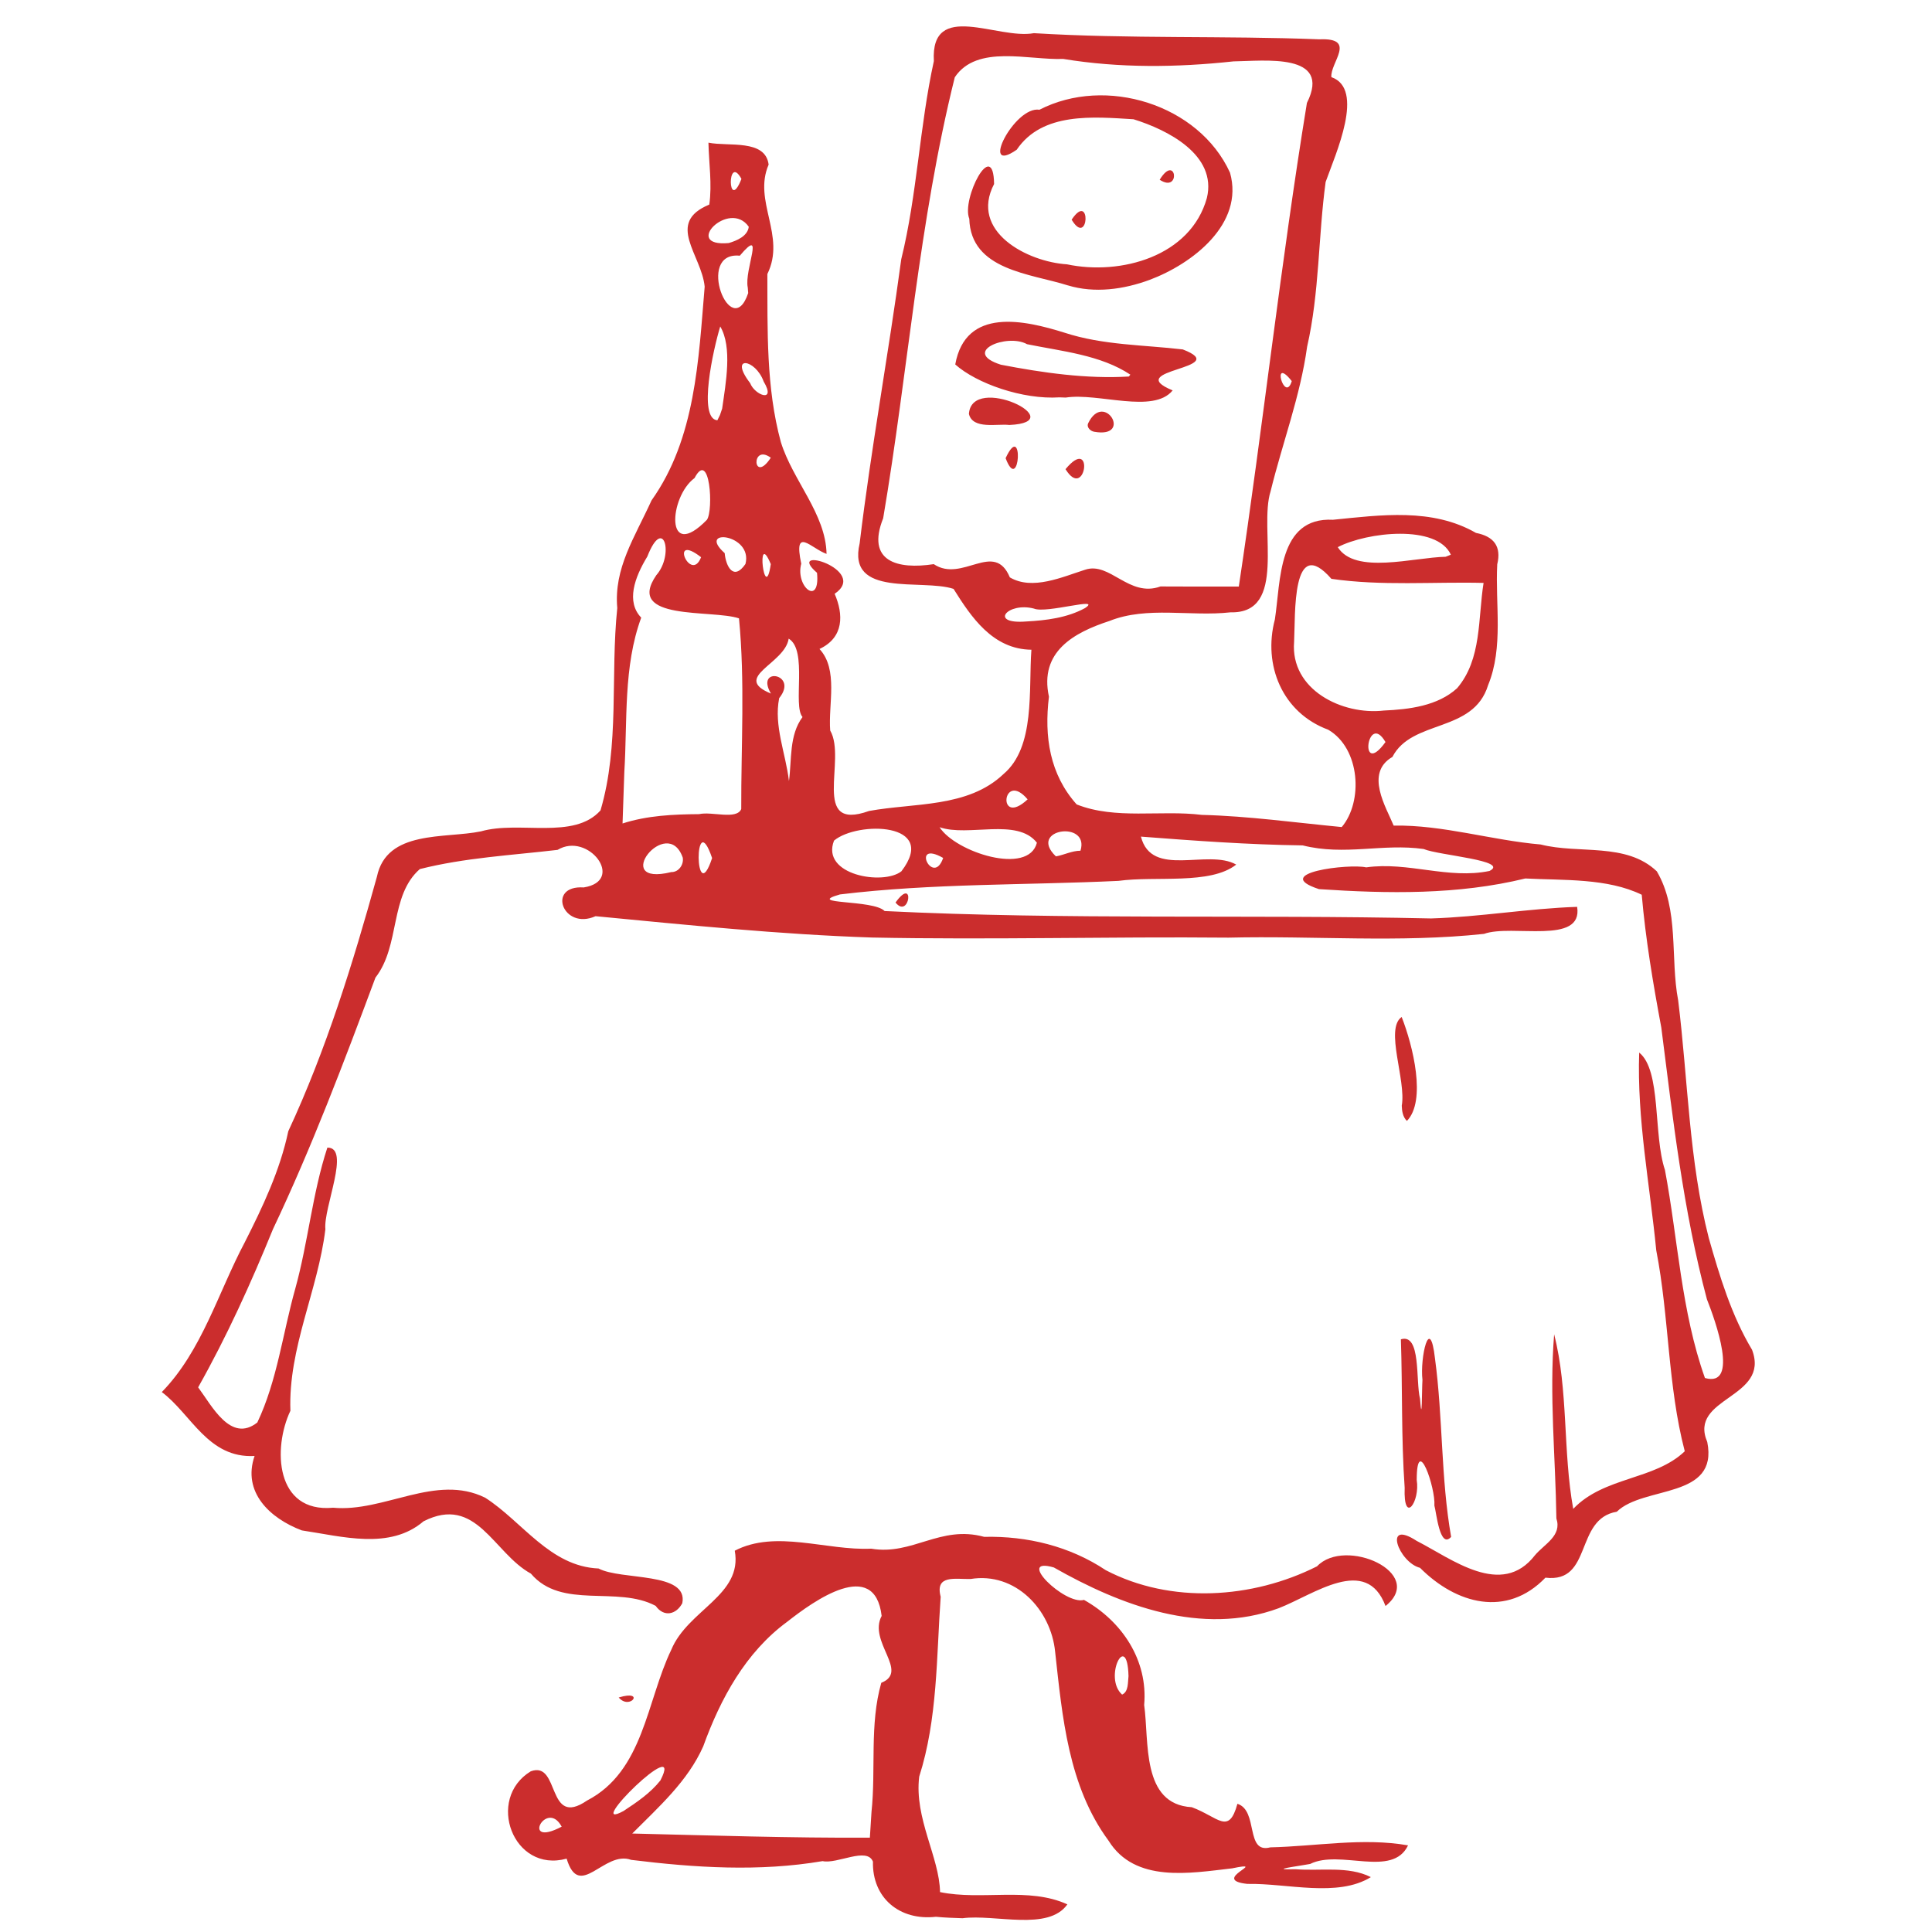 <svg xmlns="http://www.w3.org/2000/svg" xmlns:xlink="http://www.w3.org/1999/xlink" width="500" zoomAndPan="magnify" viewBox="0 0 375 375" height="500" preserveAspectRatio="xMidYMid meet" version="1.0"><defs><clipPath id="286255bfeb"><path d="M 31.363 5 L 341 5 L 341 373 L 31.363 373 Z M 31.363 5 " clip-rule="nonzero"/></clipPath></defs><g clip-path="url(#286255bfeb)"><path fill="#cb2d2d" d="M 181.656 372.047 C 174.594 372.844 169.273 368.367 169.438 361.34 C 168.285 358.414 162.5 361.863 159.664 361.242 C 147.336 363.34 134.848 362.516 122.516 361 C 117.25 359.062 112.465 368.988 109.984 360.762 C 99.57 363.629 94.254 349.141 103.023 343.809 C 108.773 341.703 106.02 354.918 113.934 349.492 C 124.949 343.789 125.48 330.207 130.297 320.215 C 133.516 312.441 144.199 309.637 142.617 300.992 C 150.566 296.852 160.414 301.004 169.117 300.598 C 177.129 301.953 182.48 295.961 191.027 298.301 C 199.387 298.109 207.637 300.117 214.633 304.773 C 227.258 311.375 243.09 310.34 255.633 304.023 C 261.09 298.25 276.938 305.328 268.93 311.727 C 265.184 301.746 255.051 309.504 248.176 312.16 C 233.332 317.633 217.539 311.629 204.547 304.242 C 196.945 302.047 206.688 311.609 210.402 310.539 C 217.793 314.688 222.852 322.262 222.082 330.941 C 223.082 337.961 221.469 350.227 231.324 350.777 C 236.488 352.68 238.488 356.277 240.184 350.117 C 244.312 351.426 241.652 359.867 246.562 358.57 C 255.457 358.371 264.516 356.641 273.301 358.184 C 270.262 364.551 260.113 358.902 254.297 361.793 C 252.055 362.23 245.781 362.977 251.477 362.816 C 256.324 363.207 261.688 362.133 266.082 364.348 C 259.621 368.348 249.816 365.512 242.109 365.664 C 234.641 364.867 246.688 361.086 239.152 362.645 C 230.996 363.578 220.289 365.543 215.164 357.266 C 207.344 346.672 206.199 333.234 204.801 320.613 C 203.996 312.41 197.074 305.062 188.379 306.484 C 185.402 306.547 181.449 305.59 182.586 309.934 C 181.758 321.621 182 333.641 178.418 344.84 C 177.426 352.906 182.352 360.5 182.461 367.254 C 190.547 368.93 199.664 366.191 207.176 369.637 C 203.453 374.895 193.18 371.5 186.82 372.328 C 185.098 372.27 183.375 372.215 181.66 372.047 Z M 169.156 351.707 C 170.039 343.387 168.75 334.715 171.055 326.633 C 176.562 324.434 168.449 318.672 171.129 313.648 C 169.758 302.219 157.879 310.789 152.836 314.754 C 144.734 320.684 139.844 329.711 136.5 338.957 C 133.484 345.762 127.855 350.719 122.719 355.887 C 138.09 356.258 153.461 356.766 168.84 356.691 Z M 109.02 354.555 C 106.086 349.055 100.918 358.812 109.02 354.555 Z M 128.184 345.582 C 133.098 336.02 112.902 355.93 121.023 351.516 C 123.605 349.816 126.25 348.027 128.184 345.582 Z M 219.043 325.332 C 218.816 316.316 214.094 325.609 217.797 328.918 C 219.09 328.367 218.895 326.449 219.043 325.332 Z M 120.09 329.484 C 125.336 327.879 122.305 332.062 120.09 329.484 Z M 127.262 311.695 C 119.766 307.703 109.027 312.5 103.047 305.438 C 95.746 301.438 92.492 290.062 82.207 295.285 C 75.652 300.898 66.398 298.211 58.582 297.051 C 52.367 294.703 46.992 289.621 49.414 282.605 C 40.363 283.094 37.148 274.496 31.406 270.199 C 39.191 262.215 42.344 250.871 47.504 241.141 C 51.008 234.227 54.34 227.195 55.957 219.57 C 63.309 203.77 68.508 186.965 73.156 170.18 C 75.059 161.031 86.312 162.812 93.355 161.367 C 100.77 159.227 111.375 163.098 116.559 157.297 C 120.305 144.582 118.449 131.074 119.812 118.02 C 119.121 110.289 123.188 104.328 126.461 97.129 C 135.031 85.074 135.578 69.824 136.777 55.637 C 136.176 49.445 129.098 43.25 137.676 39.707 C 138.234 35.723 137.594 31.695 137.508 27.691 C 141.363 28.488 148.562 26.941 149.191 31.953 C 146.109 39.07 152.617 45.711 148.945 53.191 C 148.988 64.062 148.684 75.25 151.562 85.801 C 153.867 93.273 160.285 99.73 160.434 107.512 C 157.469 106.473 153.953 101.992 155.52 109.414 C 154.324 113.895 159.238 117.824 158.582 111.18 C 152.168 105.613 168.832 110.609 162.004 115.258 C 163.734 119.258 163.84 123.723 159.066 125.965 C 162.766 129.98 160.742 136.684 161.141 141.793 C 164.41 147.434 157.234 161.504 168.684 157.41 C 177.473 155.797 187.867 156.824 194.785 150.238 C 200.988 144.984 199.621 133.875 200.195 126.113 C 192.656 126.023 188.488 119.73 185.082 114.301 C 178.918 112.266 164.355 116.121 166.859 105.457 C 169.074 87.012 172.449 68.723 174.934 50.309 C 178.027 37.758 178.477 24.547 181.262 11.855 C 180.59 -0.059 193.676 7.746 200.672 6.438 C 219.129 7.566 237.645 6.906 256.098 7.633 C 263.492 7.309 258.133 12.18 258.422 14.973 C 264.988 17.262 259.258 29.812 257.305 35.32 C 255.859 45.93 256.117 56.773 253.711 67.297 C 252.387 76.902 248.91 86.016 246.625 95.344 C 244.273 102.691 249.977 119.137 238.844 118.852 C 231.086 119.727 222.656 117.605 215.352 120.527 C 208.469 122.77 201.691 126.48 203.598 135.223 C 202.652 143.039 203.77 150.305 208.98 156.137 C 216.539 159.137 225.25 157.18 233.273 158.168 C 242.367 158.402 251.414 159.672 260.43 160.531 C 264.598 155.633 264.062 145.293 257.805 141.637 C 248.91 138.355 245.098 129.109 247.453 120.23 C 248.598 112.82 248.008 100.328 258.723 100.887 C 268.023 99.961 277.984 98.551 286.492 103.441 C 289.938 104.109 291.457 106.043 290.613 109.535 C 290.207 117.348 291.863 125.613 288.836 133 C 285.969 142.328 274.066 139.562 270.266 146.922 C 264.84 150.055 269.078 156.73 270.508 160.246 C 280.086 160.086 289.492 163.094 299.043 163.914 C 306.465 165.816 315.629 163.449 321.586 169.125 C 325.988 176.586 324.156 185.922 325.734 194.188 C 327.641 209.555 327.816 225.254 331.676 240.305 C 333.797 247.77 336.078 255.32 340.07 261.988 C 343.66 271.492 327.637 271.125 331.379 279.891 C 333.609 291.035 319.043 288.309 313.816 293.426 C 305.57 294.812 309.184 307.344 299.969 306.223 C 292.457 314.023 282.668 311.379 275.625 304.312 C 271.508 303.281 268.348 294.766 274.965 299.078 C 281.828 302.582 291.461 310.246 297.934 301.871 C 299.785 299.676 303.207 298.102 302.094 294.734 C 301.922 282.828 300.703 270.859 301.656 258.992 C 304.434 269.824 303.336 281.719 305.363 292.871 C 311.348 286.582 321.145 287.32 327.012 281.688 C 323.684 268.988 323.996 255.594 321.477 242.691 C 320.23 229.93 317.715 217.137 318.164 204.305 C 322.508 207.773 320.863 220.211 323.164 227.086 C 325.695 240.535 326.316 254.508 330.926 267.469 C 337.68 269.391 332.922 256.262 331.309 252.18 C 326.699 234.902 324.707 217.129 322.457 199.441 C 320.863 190.906 319.406 182.273 318.66 173.668 C 311.98 170.418 303.512 170.898 296.062 170.512 C 283.008 173.707 269.355 173.473 256.012 172.578 C 246.418 169.438 261.891 167.594 265.176 168.355 C 273.285 167.203 281.129 170.719 289.117 169.051 C 293.125 167.016 279.223 166.027 276.332 164.793 C 268.359 163.664 261.023 166.148 252.848 164.09 C 242.363 163.953 231.871 163.188 221.453 162.387 C 223.539 170.531 234.445 164.688 239.949 167.816 C 234.906 171.793 224.305 169.977 217.094 170.977 C 199.078 171.832 180.953 171.434 163.031 173.609 C 156.062 175.598 169.535 174.562 171.699 176.832 C 207.023 178.582 242.422 177.48 277.773 178.27 C 287.25 177.984 296.695 176.328 306.121 176.02 C 307.309 183.52 293.441 179.305 288.043 181.266 C 271.578 183.031 254.973 181.602 238.441 181.996 C 215.363 181.781 192.27 182.441 169.203 181.973 C 151.277 181.371 133.426 179.543 115.598 177.832 C 109.254 180.664 106.023 171.777 113.297 172.25 C 121.484 170.965 114.18 161.363 108.227 164.961 C 99.305 166.008 90.207 166.48 81.488 168.688 C 75.574 173.871 77.742 183.496 72.875 189.754 C 66.742 206.227 60.52 222.684 52.98 238.586 C 48.703 249.082 44.027 259.406 38.461 269.281 C 41.137 272.875 44.789 280.152 49.945 276.105 C 53.801 268.012 54.887 258.719 57.328 250.074 C 59.82 241.062 60.633 231.605 63.539 222.754 C 68.129 222.664 62.738 234.406 63.156 238.602 C 61.703 250.543 55.93 261.629 56.367 273.832 C 52.934 281.059 53.41 293.688 64.656 292.648 C 74.566 293.578 84.582 285.98 94.164 290.699 C 101.422 295.348 106.727 304.039 116.184 304.445 C 120.555 306.777 133.664 305.051 132.434 311.18 C 131.273 313.371 128.879 313.977 127.262 311.695 Z M 174.965 169.113 C 182.273 159.57 166.395 159.352 161.883 163.164 C 159.273 169.875 171.484 171.895 174.965 169.113 Z M 132.52 166.457 C 129.508 157.914 118.246 172.23 130.293 169.27 C 131.746 169.309 132.762 167.797 132.52 166.457 Z M 138.219 166.551 C 134.656 156.059 134.816 176.824 138.219 166.551 Z M 183.066 166.527 C 176.645 162.875 181.109 172.246 183.066 166.527 Z M 201.262 163.57 C 197.414 158.656 187.922 162.504 182.371 160.559 C 185.449 165.402 199.641 170.004 201.262 163.57 Z M 209.719 165.125 C 211.578 159.133 199.359 160.887 204.953 166.223 C 206.562 165.941 208.047 165.129 209.719 165.125 Z M 135.699 158.023 C 138.188 157.457 142.941 159.18 143.875 157.043 C 143.836 144.711 144.625 132.289 143.438 120.023 C 138.234 118.258 121.242 120.594 127.387 111.648 C 130.879 107.691 128.812 99.934 125.645 108.023 C 123.156 112.105 121.492 116.801 124.461 119.883 C 120.965 129.383 121.797 139.855 121.18 149.867 L 120.836 159.836 C 125.633 158.285 130.695 158.062 135.699 158.023 Z M 199.461 155.156 C 194.531 149.34 193.457 160.762 199.461 155.156 Z M 155.77 139.176 C 153.828 136.949 156.828 126.18 153.082 123.961 C 152.344 128.891 141.938 131.438 149.641 134.621 C 146.496 129.312 155.105 130.73 151.238 135.508 C 150.168 140.887 152.512 146.242 153.137 151.598 C 153.699 147.434 153.145 142.703 155.77 139.176 Z M 268.922 144.031 C 265.348 137.898 263.695 151.258 268.922 144.031 Z M 282.82 133.586 C 287.637 127.941 286.852 120.055 287.961 113.141 C 278.117 112.906 268.18 113.766 258.422 112.352 C 250.68 103.492 251.457 119.359 251.184 124.586 C 250.43 133.887 260.539 138.852 268.621 137.914 C 273.516 137.695 279.043 137.027 282.82 133.586 Z M 210.598 118.031 C 214.055 115.719 203.07 119.156 200.684 118.125 C 195.582 116.793 191.824 121.211 199.188 120.629 C 203.07 120.422 207.137 119.918 210.598 118.031 Z M 210.625 110.582 C 215.461 108.965 219.113 116.043 225.25 113.832 C 230.316 113.875 235.383 113.844 240.453 113.852 C 245.156 82.602 248.582 51.164 253.672 19.977 C 258.613 10.137 245.297 11.848 239.418 11.914 C 228.418 13.105 217.316 13.238 206.367 11.438 C 199.664 11.707 189.621 8.562 185.324 14.996 C 178.32 43.109 176.262 72.098 171.422 100.598 C 168.074 109 174.207 110.578 181.242 109.5 C 186.785 113.211 192.957 104.785 196.012 112.07 C 200.402 114.652 206.211 111.98 210.625 110.582 Z M 206.816 91.066 C 212.457 84.27 210.754 97.441 206.816 91.066 Z M 195.188 88.93 C 198.742 81.301 197.969 96.266 195.188 88.93 Z M 211.207 82.164 C 214.297 75.754 219.969 85.121 212.43 83.812 C 211.707 83.711 210.855 82.98 211.207 82.164 Z M 188.066 80.34 C 188.617 72.367 208.305 81.938 195.902 82.488 C 193.625 82.195 188.801 83.426 188.066 80.34 Z M 205.641 77.125 C 198.516 77.598 189.539 74.426 185.414 70.742 C 187.422 59.566 198.84 62.133 206.645 64.582 C 214.066 67.004 221.93 66.93 229.578 67.824 C 239.504 71.641 217.527 71.637 227.613 75.777 C 223.852 80.395 213.172 76.18 206.852 77.168 Z M 219.398 72.719 C 213.637 68.891 206.102 68.188 199.352 66.809 C 195.484 64.633 186.453 68.305 194.27 70.789 C 202.395 72.363 210.984 73.578 219.109 73.082 Z M 207.293 55.402 C 200.016 53.086 188.426 52.488 188.137 42.453 C 186.566 38.641 192.816 26.477 192.953 35.715 C 188.137 44.938 199.398 50.824 207.098 51.305 C 217.52 53.504 231.094 49.781 234.254 38.434 C 236.277 30.055 226.617 25.195 220.02 23.148 C 212.266 22.68 202.312 21.699 197.348 29.059 C 189.996 34.16 196.906 20.52 201.754 21.301 C 214.602 14.68 232.699 20.25 238.746 33.52 C 241.551 43.5 231.375 51.246 223.133 54.324 C 218.121 56.176 212.488 56.969 207.293 55.398 Z M 208.004 42.641 C 211.84 36.902 211.359 48.188 208.004 42.641 Z M 225.094 34.891 C 228.309 29.625 229.262 37.605 225.094 34.891 Z M 149.609 109.496 C 146.648 102.371 148.43 117.637 149.609 109.496 Z M 144.691 109.473 C 146.215 103.598 135.102 102.43 140.66 107.359 C 140.883 109.898 142.367 112.848 144.691 109.473 Z M 136.078 108.156 C 129.73 103.219 134.082 113.344 136.078 108.156 Z M 281.609 107.664 C 278.902 101.75 265.359 103.238 259.66 106.203 C 263.031 111.578 274.367 108.184 280.598 108.07 Z M 137.207 100.898 C 138.531 99.066 137.805 87.074 134.809 92.793 C 129.844 96.43 129.035 109.262 137.207 100.898 Z M 149.609 88.844 C 145.695 85.984 146.129 94.145 149.609 88.844 Z M 140.168 79.316 C 140.879 74.332 142.176 67.398 139.797 63.363 C 138.441 67.812 135.434 81.262 139.238 81.578 L 139.746 80.559 Z M 148.227 74.055 C 146.625 69.609 141.395 68.879 145.598 74.355 C 146.508 76.738 150.73 78.27 148.227 74.055 Z M 250.73 73.973 C 246.648 68.82 249.363 78.461 250.73 73.973 Z M 145.141 55.812 C 144.41 52.402 148.613 43.695 143.594 49.633 C 134.871 48.734 141.938 66.68 145.223 56.887 Z M 145.336 44.016 C 141.555 38.582 132.289 48.004 141.449 47.176 C 142.992 46.719 145.109 45.855 145.336 44.016 Z M 143.914 34.723 C 141.09 29.605 141.23 41.57 143.914 34.723 Z M 278.414 292.238 C 278.676 288.801 275 278.145 274.984 287.254 C 275.676 291.508 272.375 296.109 272.645 288.762 C 271.969 279.184 272.234 269.523 271.91 259.961 C 275.867 258.734 274.746 268.039 275.625 271.5 C 276.035 276.973 275.969 269.797 276.098 267.84 C 275.59 263.609 277.527 254.793 278.535 263.723 C 280.086 275.195 279.656 286.926 281.664 298.309 C 279.449 300.777 278.793 293.453 278.414 292.238 Z M 272.082 214.617 C 272.969 209.66 268.75 199.707 272.062 197.395 C 274.242 202.945 276.898 213.648 273.082 217.57 C 272.289 216.82 272.113 215.652 272.082 214.617 Z M 173.82 175.18 C 177.648 169.871 176.551 178.547 173.82 175.18 Z M 173.82 175.18 " fill-opacity="1" fill-rule="nonzero"/></g></svg>
